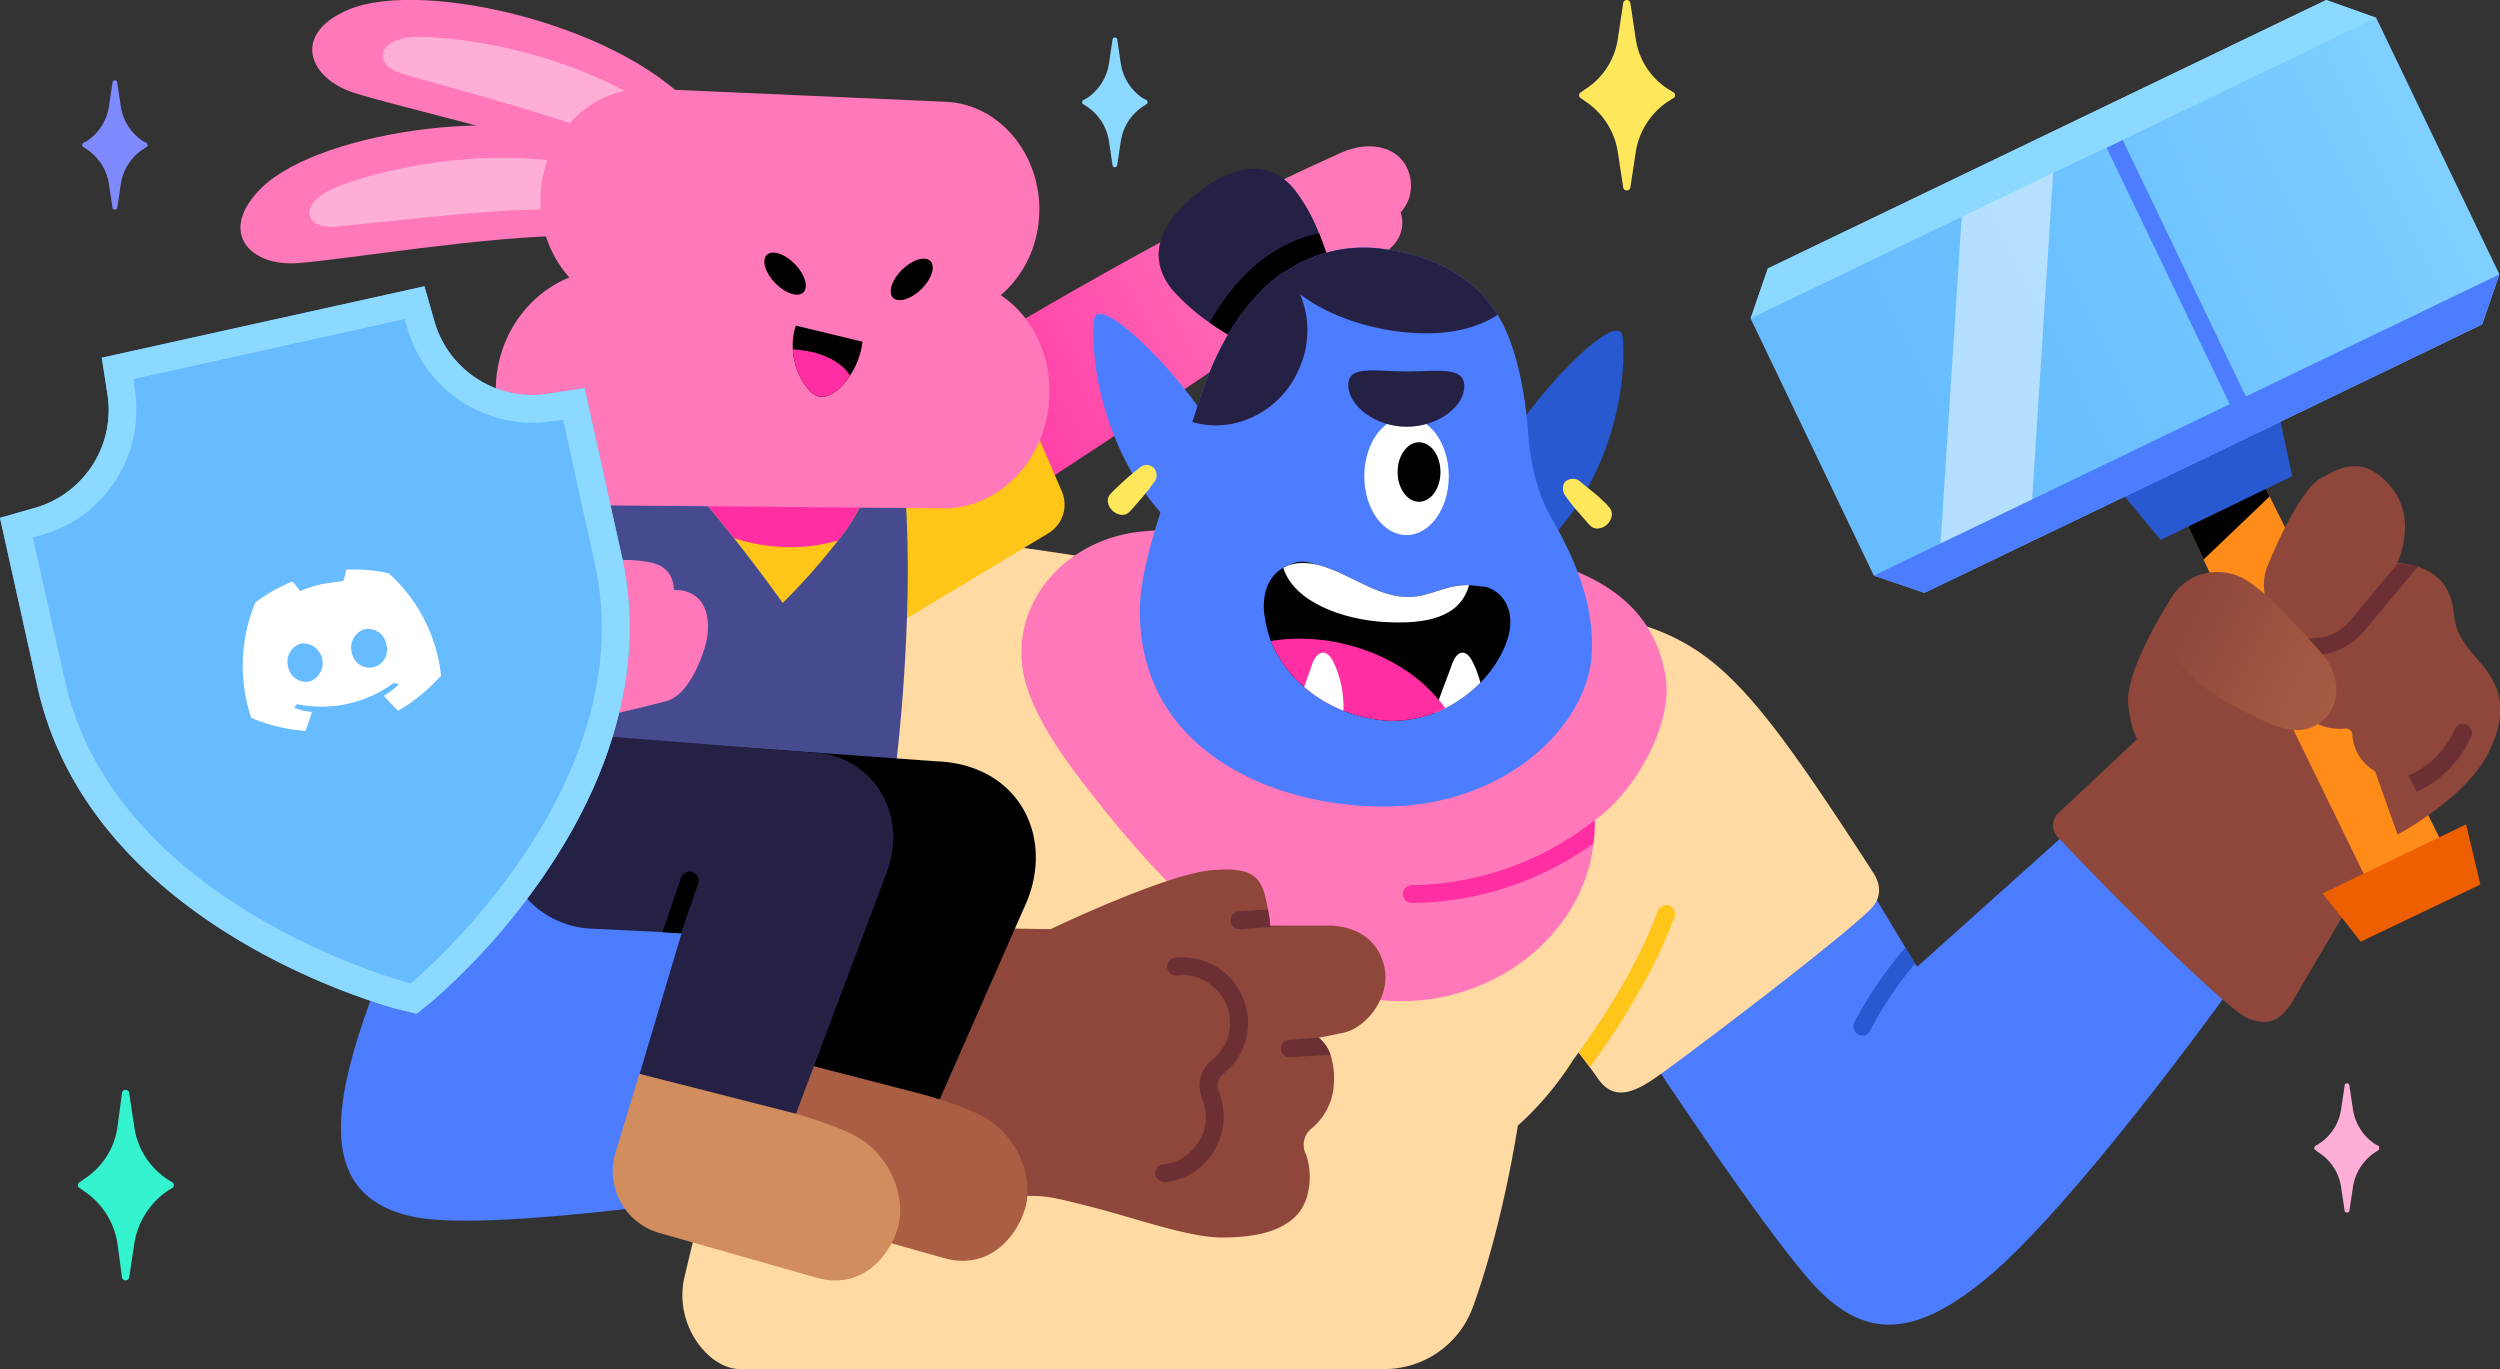 <svg id="Art" xmlns="http://www.w3.org/2000/svg" xmlns:xlink="http://www.w3.org/1999/xlink" viewBox="0 0 420 230">
  <rect x="0" y="0" width="420" height="230" fill="#333333" stroke="none"/>
  <defs>
    <linearGradient id="linear-gradient" x1="433.16" y1="13.29" x2="310.56" y2="72.09" gradientUnits="userSpaceOnUse">
      <stop offset="0" stop-color="#8cd9ff"/>
      <stop offset="0.32" stop-color="#79cbff"/>
      <stop offset="0.69" stop-color="#6bc0ff"/>
      <stop offset="1" stop-color="#66bcff"/>
    </linearGradient>
    <linearGradient id="linear-gradient-2" x1="403.6" y1="122.02" x2="341.71" y2="90.21" gradientUnits="userSpaceOnUse">
      <stop offset="0.06" stop-color="#aa5f44"/>
      <stop offset="0.29" stop-color="#a15741"/>
      <stop offset="0.59" stop-color="#8f473b"/>
    </linearGradient>
    <linearGradient id="linear-gradient-3" x1="120.72" y1="100.8" x2="202.73" y2="51.99" gradientTransform="matrix(1, 0.03, -0.03, 1, 36.15, -25.31)" gradientUnits="userSpaceOnUse">
      <stop offset="0" stop-color="#ff2ea2"/>
      <stop offset="0.36" stop-color="#ff4eac"/>
      <stop offset="0.77" stop-color="#ff78b9"/>
    </linearGradient>
  </defs>
  <g>
    <g>
      <path d="M376.3,163.9s-27.6,38.8-43.1,51.3c-12,9.7-20.3,9.8-28.9.2-11.6-13.1-40.2-57.8-40.2-57.8a23.4,23.4,0,0,1,7.5-32.2c10.9-6.8,25.9-3.5,32.7,7.5l15.8,26.3,1.6,2.7.4.5,28.8-25.8Z" fill="#4c7dff"/>
      <path d="M321.7,161.9a62.6,62.6,0,0,0-7.5,11.2,1.5,1.5,0,0,1-1.3.9l-.7-.2a1.6,1.6,0,0,1-.7-2,67,67,0,0,1,8.6-12.6Z" fill="#2859d1"/>
      <g>
        <polygon points="411.2 143.5 381.3 83.4 379.3 79.3 365.9 84.7 370.2 94 396.5 150.5 411.2 143.5" fill="#ff8c19"/>
        <path d="M379,109.7l.7-3.9a8.1,8.1,0,0,0-5.7-9.1c-4.2-1.3-7.3.7-9.5,4.2s-6.9,11.7-7,16.7a18.7,18.7,0,0,0,1.5,6.6l-13.4,12.6a2.8,2.8,0,0,0,0,3.7c6.2,6.7,28.5,29.4,32.3,30.7s5.2-.2,6.9-2.4l12.6-21.4Z" fill="#8f473b"/>
        <path d="M401.2,94.6s-13.3-2-15.7-2.8l17.3,48.4s11.5-6.1,15.3-13.8,1.4-11.8-1.6-15.3-3.9-4.7-4.3-8.3C411.3,93.6,401.2,94.6,401.2,94.6Z" fill="#8f473b"/>
        <polygon points="381.3 83.4 370.2 94 365.9 84.7 379.3 79.3 381.3 83.4"/>
        <polygon points="416.7 148.6 396.6 158.2 390.2 150.1 414.3 138.5 416.7 148.6" fill="#ed5f00"/>
        <polygon points="385.1 80 363 90.7 354.1 80 382.2 66.5 385.1 80" fill="#2859d1"/>
        <polygon points="419.9 46.1 417 54.5 380.1 72.3 377.4 73.6 323.3 99.6 314.8 96.7 294.1 53.5 297 45.1 390.8 0 399.2 3 419.9 46.1" fill="url(#linear-gradient)"/>
        <polygon points="353.9 24.8 374.6 67.9 377.4 73.6 380.1 72.3 377.3 66.6 356.6 23.5 353.9 24.8" fill="#4c7dff"/>
        <polygon points="341.2 87 325.9 93 329.7 34.4 345 28 341.2 87" fill="#fff" opacity="0.5"/>
        <polygon points="419.9 46.1 417 54.5 380.1 72.3 377.4 73.6 323.3 99.6 314.8 96.7 326 91.3 341.4 83.9 374.6 67.9 377.3 66.6 419.9 46.1" fill="#4c7dff"/>
        <polygon points="399.2 3 356.6 23.5 353.9 24.8 345 29 329.6 36.4 294.1 53.5 297 45.1 390.8 0 399.2 3" fill="#8cd9ff"/>
        <g>
          <path d="M407,108.2l-3.5,3.2-5-12.7s-8.6,7-12,11.2-1.1,10.4,3.8,12.1a8.9,8.9,0,0,0,3.6.4,1.1,1.1,0,0,1,1.3,1,7.5,7.5,0,0,0,5.3,6.8c6.5,1.9,13.6-6.3,13.6-6.3Z" fill="#8f473b"/>
          <path d="M401.9,96.3c.9-1.4,4.5-8.9-.3-14.6s-9-2.8-11.8-1.3-6.8,9.5-8.9,14.8,1.9,12.3,7.5,12.5C396.2,108,401,97.7,401.9,96.3Z" fill="#8f473b"/>
          <path d="M406.2,95.2l-9.1,10.9a11.5,11.5,0,0,1-8.7,4h-2.7a1.4,1.4,0,0,1-1.2-.7h0l1.8-1.9-.6-.3H388a8.1,8.1,0,0,0,6.8-2.9l8-9.6A17.5,17.5,0,0,1,406.2,95.2Z" fill="#6b2f34"/>
          <path d="M415.2,123.6A18.1,18.1,0,0,1,406,133l-1.4-2.7a14.8,14.8,0,0,0,7.8-7.8,1.4,1.4,0,0,1,1.9-.8A1.5,1.5,0,0,1,415.2,123.6Z" fill="#6b2f34"/>
          <path d="M390.4,110.2c2.8,3.4,3,8.4-.5,11.1s-7.6.9-12.3-1.5-8-4.4-11-7.9-4.3-8.1-1.4-12.1a9.2,9.2,0,0,1,12.7-2C382.2,100.7,388.1,107.5,390.4,110.2Z" fill="url(#linear-gradient-2)"/>
        </g>
      </g>
    </g>
    <path d="M313.9,153.1c-7.2,6.7-31.7,25.1-35.4,27.7s-7.2,4.3-9.9.6l-1.5-2.1-1.9-2.5-1,1.4h0l-1.4,2.1a52.1,52.1,0,0,1-7.8,8.8s-2.5,16.7-7.6,30.6A15.8,15.8,0,0,1,232.6,230H124.3c-5.2,0-11.2-7.4-9.3-15.5,18.5-77.7,36-125.3,36-125.3S172.7,92,184.9,94l83.4,9.1c19,3.8,24.5,9.7,46.4,43.5C315.7,148.2,316.6,150.6,313.9,153.1Z" fill="#ffdaa2"/>
    <path d="M263.1,179.8a9.1,9.1,0,0,1,1.1-1.6l-1.4,2.1A.5.5,0,0,1,263.1,179.8Z" fill="#ffc619"/>
    <path d="M281.3,154.1c-2.7,7.4-7.7,16.3-14.2,25.2l-1.9-2.5c6.1-8.4,10.8-16.8,13.3-23.8a1.7,1.7,0,0,1,1.9-.9A1.6,1.6,0,0,1,281.3,154.1Z" fill="#ffc619"/>
    <path d="M267.9,137.8h0a25.5,25.5,0,0,1-.2,3.9c-1.5,13.6-13.7,24.7-28.6,26.3-6.5.7-15.9-.6-22.2-3.9-16.5-8.9-28-23.7-34.5-32s-10.1-14.9-10.7-20.5c-1.2-11.7,8.4-21.2,20.1-22.3,29.1-2.7,63.8,2.9,72.8,6.6s13.8,9.4,15.2,17.7S274.3,133.4,267.9,137.8Z" fill="#ff78b9"/>
    <path d="M267.9,137.8a25.5,25.5,0,0,1-.2,3.9,53.2,53.2,0,0,1-30.5,10h0a1.5,1.5,0,0,1,0-3A50.5,50.5,0,0,0,267.9,137.8Z" fill="#ff2ea2"/>
    <path d="M161.2,158a19.1,19.1,0,0,1-5.5,37.7s-68.4,12.1-85.8,8.8-13.8-20-7-38.2,10.8-19,23.7-17.9Z" fill="#4c7dff"/>
    <path d="M225.7,173.5l-3.9.8h-.3a6.3,6.3,0,0,1,2,2.8,13.3,13.3,0,0,1,.6,4.9,10.4,10.4,0,0,1-3.9,7.7,3.5,3.5,0,0,0-.9,4c1.2,2.8,1.1,7.8-1.5,10.5s-6.9,3.7-12.5,3.7-14.4-3.2-21.8-5.1-7.9-1.9-11.6-1.9l-26.1-.6,12.6-44.5,18.1.3s19.2-9.2,27-9.9,8.6,1.6,9.5,6.5a20.9,20.9,0,0,1,.4,2.8h10.1c5.4.2,8.6,3.3,9.2,7.7S229.7,172.6,225.7,173.5Z" fill="#8f473b"/>
    <path d="M218,155.6h-.5s-4.7.1-9,.5h-.2a1.5,1.5,0,0,1-.1-3l4.8-.3a20.9,20.9,0,0,1,.4,2.8Z" fill="#6b2f34"/>
    <path d="M223.5,177.2l-6.7.4h-.1a1.4,1.4,0,0,1-1.5-1.3,1.4,1.4,0,0,1,1.3-1.6l5.3-.4h-.3A6.3,6.3,0,0,1,223.5,177.2Z" fill="#6b2f34"/>
    <path d="M195.6,198.6a1.6,1.6,0,0,1-1.5-1.3,1.5,1.5,0,0,1,1.4-1.7,7.6,7.6,0,0,0,5.3-3,7.3,7.3,0,0,0,1.7-5.9,9.8,9.8,0,0,0-.6-2.3,5.5,5.5,0,0,1,1.7-6.3,7.9,7.9,0,0,0,3-7.1,7.6,7.6,0,0,0-3-5.4,7.3,7.3,0,0,0-5.9-1.7,1.5,1.5,0,0,1-1.6-1.3,1.5,1.5,0,0,1,1.3-1.7,11.2,11.2,0,0,1,8.1,2.3,11.5,11.5,0,0,1,4.1,7.4,10.8,10.8,0,0,1-4.1,9.8,2.4,2.4,0,0,0-.8,2.8,11.6,11.6,0,0,1,.8,3.2,11.2,11.2,0,0,1-2.3,8.1,11.1,11.1,0,0,1-7.4,4.1Z" fill="#6b2f34"/>
    <g>
      <g>
        <path d="M233,42.2c-25.4,17.5-45.9,31.4-72,48.1-14.8,9-28.3-13.8-13.2-22.5,26.8-15.6,49.5-29.6,77.4-42.1,5.3-2.4,10.2-.8,11.5,3.3s-1.4,6.7-1.4,6.7S236.8,39.3,233,42.2Z" fill="url(#linear-gradient-3)"/>
        <path d="M148.5,65.3l1,40.3,26.6-16a5.6,5.6,0,0,0,2.3-7L166.2,54.1Z" fill="#ffc619"/>
      </g>
      <path d="M103.4,81.4l48.7,1.7c1.5,21.3-1.6,45.7-1.6,45.7L89,127.2C89.7,119,97.9,87.6,103.4,81.4Z" fill="#464b90"/>
      <path d="M107.9,126.3v24.8a1.9,1.9,0,0,0,1.8,1.9l31,2.2a1.9,1.9,0,0,1,1.7,2.5l-8,23.5,22.1,6.6,15.9-36.1c4.8-11.2-1.3-23.3-15.1-23.8l-47.3-3.4A1.8,1.8,0,0,0,107.9,126.3Z"/>
      <path d="M145.2,83.6a32.4,32.4,0,0,1-4.4,7.2,111.7,111.7,0,0,1-9.3,10.5s-3.6-5.1-8.2-10.9c-1.9-2.4-4-5-6-7.3Z" fill="#ffc619"/>
      <path d="M145.2,83.6a32.4,32.4,0,0,1-4.4,7.2,28.4,28.4,0,0,1-6.8,1.1,30.8,30.8,0,0,1-10.7-1.5c-1.9-2.4-4-5-6-7.3Z" fill="#ff2ea2"/>
      <path d="M165.4,187.7c-3.3-1.9-10.2-3.8-10.2-3.8l-26.3-6.8-4.1,13.6c-1.7,5.6,1.7,11.5,7.6,13.3l26,7.3c7.3,2.2,12.2-3,13.8-8.2S170.9,190.8,165.4,187.7Z" fill="#aa5f44"/>
      <g>
        <g>
          <path d="M44,31.5c9.8-9.6,45-15,61.5-5.4L96.3,39.6c-14.5,0-38.1,4-46.3,4.6S36.5,38.8,44,31.5Z" fill="#ff78b9"/>
          <path d="M56.1,31.6c6.2-2.6,23.6-7.3,41.3-3.9l-5.7,7.5c-10.3-.1-30.8,2.6-35.7,2.9S50.2,34.2,56.1,31.6Z" fill="#ffaed7"/>
          <path d="M58.6,1.6C71.3-3.7,106,4.5,117.7,19.5l-13.6,9.1c-13.4-5.4-36.8-10.5-44.6-13S49,5.6,58.6,1.6Z" fill="#ff78b9"/>
          <path d="M69.8,6.2c6.7-.1,24.6,2,39.8,11.8l-8.1,4.8C92,18.9,72,13.8,67.3,12.3S63.4,6.4,69.8,6.2Z" fill="#ffaed7"/>
        </g>
        <g>
          <path d="M158.9,17.1l-49.8-2.2c-9.7-.4-17.9,7.7-18.3,18S97.9,52,107.6,52.2l50,1.2c9.1.2,16.7-7.7,17-17.6S167.9,17.5,158.9,17.1Z" fill="#ff78b9"/>
          <path d="M159.7,46.9l-57-1.6c-10.2-.2-19,8.4-19.4,19.5s7.5,20,17.8,20.1l57.3.5c9.6.1,17.6-8.4,17.9-19S169.3,47.2,159.7,46.9Z" fill="#ff78b9"/>
        </g>
        <ellipse cx="131.9" cy="46.1" rx="2.3" ry="4.4" transform="translate(5.3 105.1) rotate(-44.3)"/>
        <ellipse cx="153.2" cy="47" rx="4.4" ry="2.3" transform="translate(10.7 120.3) rotate(-44.3)"/>
        <path d="M144.9,57.4a13.1,13.1,0,0,1-2.1,5.7c-1.5,2.3-3.5,3.9-5.3,3.5s-4.2-4.3-4.3-7.9a10.5,10.5,0,0,1,.5-4Z"/>
        <path d="M142.8,63.1c-1.5,2.3-3.5,3.9-5.3,3.5s-4.2-4.3-4.3-7.9C137.6,58.9,141.3,60.6,142.8,63.1Z" fill="#ff2ea2"/>
      </g>
      <path d="M149.1,146.2c-.7,2-16.2,43.1-16.2,43.1l-27.2-3,8.8-29.5h-.1l-3.1-.2L99.1,156a15.5,15.5,0,0,1-14.3-18.5l3.1-14.9,50.6,4C146.4,128,152.5,136.2,149.1,146.2Z" fill="#242145"/>
      <path d="M117.3,148.4l-2.9,8.4-3.1-.2,3.1-9.1a1.5,1.5,0,0,1,2.9.9Z"/>
      <g>
        <path d="M110.6,94.9c-2.6-1.1-7.6-.8-7.6-.8l-.3,5.7c2.6-.2,10.5-.2,10.5-.2S113.6,96.2,110.6,94.9Z" fill="#ff78b9"/>
        <path d="M113.5,99.1c-7-.2-14.1-.8-21.3-.4l-2.5,24.4c7.5-1.8,14.9-3.4,22.2-5.3,3-.7,5.3-5.1,6.5-9S119.2,99.3,113.5,99.1Z" fill="#ff78b9"/>
      </g>
      <g>
        <path d="M92.4,66.1A17.1,17.1,0,0,1,72.9,53.7l-1.6-5.6-54.2,12,.9,5.8A17.1,17.1,0,0,1,5.6,85.4L0,87l6.3,28.4c9,40.4,58.6,53.6,60.7,54.2l3,.7,2.5-2a112.3,112.3,0,0,0,19.2-21.7c12.1-17.8,16.5-36.2,12.8-53L98.2,65.2Z" fill="#66bcff"/>
        <path d="M104.5,93.6,98.2,65.2l-5.8.9A17.1,17.1,0,0,1,72.9,53.7l-1.6-5.6-54.2,12,.9,5.8A17.1,17.1,0,0,1,5.6,85.4L0,87l6.3,28.4c9,40.4,58.6,53.6,60.7,54.2l3,.7,2.5-2a112.3,112.3,0,0,0,19.2-21.7C103.8,128.8,108.2,110.4,104.5,93.6Zm-35,71.2-.6.4h0l-.7-.2c-.5-.2-49-13.1-57.3-50.7L5.5,90.3l1.4-.4A21.8,21.8,0,0,0,22.6,65.2l-.2-1.5L68,53.6l.4,1.4A21.9,21.9,0,0,0,93.2,70.7l1.4-.2,5.3,24.1C108.3,132.2,69.9,164.4,69.5,164.8Z" fill="#8cd9ff"/>
        <path d="M65.3,96.3a28,28,0,0,0-7.1-.6c-.2.6-.3,1.3-.5,1.9l-3.5.5a24,24,0,0,0-3.8,1.2,10.1,10.1,0,0,0-1.3-1.6,29.1,29.1,0,0,0-6.2,3.5,27.8,27.8,0,0,0-.7,19.4,28.9,28.9,0,0,0,9.1,2.2,30.1,30.1,0,0,0,1.1-3.2,10.9,10.9,0,0,1-3-.7l.5-.6a20.5,20.5,0,0,0,16.3-3.6l.8.3a15,15,0,0,1-2.5,1.9,28.3,28.3,0,0,0,2.4,2.5,29.5,29.5,0,0,0,7.2-5.9A27.1,27.1,0,0,0,65.3,96.3ZM52,114.5a3.1,3.1,0,0,1-3.6-2.5,3.2,3.2,0,0,1,2.2-3.9,3.3,3.3,0,0,1,1.4,6.4Zm10.7-2.4a3,3,0,0,1-3.6-2.5,3.2,3.2,0,0,1,2.2-3.9,3.1,3.1,0,0,1,3.6,2.6A3,3,0,0,1,62.7,112.1Z" fill="#fff"/>
      </g>
      <path d="M144,191c-3.3-1.9-10.3-3.9-10.3-3.9l-26.3-6.7L103.3,194a10.8,10.8,0,0,0,7.7,13.2l26,7.4c7.3,2.2,12.2-3,13.8-8.2S149.5,194.1,144,191Z" fill="#d18d5e"/>
    </g>
    <g>
      <path d="M222.3,59.3c-4,3.2-12.7-.6-19.1-5.1a34,34,0,0,1-6.4-5.7c-4.5-5.8-1.4-11.4,4.3-16s12-6.2,16.5-.5a29.8,29.8,0,0,1,4,7.2C224.6,46.5,226.4,56.1,222.3,59.3Z" fill="#242145"/>
      <path d="M222.3,59.3c-4,3.2-12.7-.6-19.1-5.1,4.2-7.4,10.2-13.3,18.4-15C224.6,46.5,226.4,56.1,222.3,59.3Z"/>
      <path d="M251.5,77.6c5.1-10.5,20.6-26.3,21.1-21,.9,9.2-2.7,26.2-14.8,36.4Z" fill="#2859d1"/>
      <path d="M205.2,74.6c-5.3-10.5-21-26.1-21.4-20.8-.8,9.3,3.1,26.2,15.3,36.3Z" fill="#4c7dff"/>
      <path d="M194.1,80.7a39.2,39.2,0,0,1-2.5,3.2l-1.3,1.5c-.5.5-.8,1.1-1.8,1.1a2.6,2.6,0,0,1-2.4-2.3c0-1,.6-1.3,1-1.8l1.5-1.4a38.8,38.8,0,0,1,3.1-2.6,1.7,1.7,0,0,1,2.3.4A1.9,1.9,0,0,1,194.1,80.7Z" fill="#ffe75c"/>
      <path d="M267.4,110c-.7,11.7-14.2,25.5-35,25.5-18.6,0-41.4-9.5-40.9-33.6.2-8.3,5.8-22.7,8.8-31q.8-2.1,1.2-3.6c2.6-8.4,7.1-16.4,13.6-21.2l.9-.5a23.4,23.4,0,0,1,16.2-3.8c10.2,1.3,16,5.7,19.4,11.1s4.7,14.1,5.1,19.5,1.4,10.2,4.2,15.1S268,100.8,267.4,110Z" fill="#4c7dff"/>
      <path d="M251.6,52.9c-3.4-5.4-9.2-9.8-19.4-11.1A23.4,23.4,0,0,0,216,45.6l-.9.5c-6.5,4.8-11,12.8-13.6,21.2q-.5,1.5-1.2,3.6c7.1,2.1,15.1-1.8,18.1-9.3a15.6,15.6,0,0,0,0-12.2c5.1,4,13.5,6.6,21.2,6.6C244.7,56,248.7,54.8,251.6,52.9Z" fill="#242145"/>
      <path d="M262.8,83a25.1,25.1,0,0,0,2.5,3.2l1.3,1.5c.5.5.8,1.1,1.8,1.1a2.6,2.6,0,0,0,2.4-2.3c0-1-.6-1.4-1-1.9l-1.5-1.4-3.1-2.5a1.9,1.9,0,0,0-2.4.4A2.1,2.1,0,0,0,262.8,83Z" fill="#ffe75c"/>
    </g>
    <path d="M192,16.5a8.5,8.5,0,0,1-3.7-5.8l-.6-4a.4.4,0,0,0-.4-.4h0a.4.4,0,0,0-.4.4l-.6,4a8.5,8.5,0,0,1-3.7,5.8l-.6.3a.5.5,0,0,0-.2.4h0c0,.1.1.3.2.3l.6.4a8.5,8.5,0,0,1,3.7,5.8l.6,4a.4.4,0,0,0,.4.4h0a.4.4,0,0,0,.4-.4l.6-4a8.5,8.5,0,0,1,3.7-5.8l.6-.4c.1,0,.2-.2.2-.3h0a.5.5,0,0,0-.2-.4Z" fill="#8cd9ff"/>
    <path d="M24,23.7a8.5,8.5,0,0,1-3.7-5.8l-.6-4a.4.4,0,0,0-.4-.4h0a.4.4,0,0,0-.4.4l-.6,4a8.5,8.5,0,0,1-3.7,5.8L14,24a.5.5,0,0,0-.2.4h0c0,.1.1.3.2.3l.6.4a8.5,8.5,0,0,1,3.7,5.8l.6,4c0,.2.2.3.4.3h0c.2,0,.4-.1.4-.3l.6-4A8.5,8.5,0,0,1,24,25.1l.6-.4c.1,0,.2-.2.2-.3h0a.5.5,0,0,0-.2-.4Z" fill="#808aff"/>
    <path d="M280.3,15a12.1,12.1,0,0,1-5.5-8.5l-.9-6a.6.6,0,0,0-.6-.5h0a.6.6,0,0,0-.6.5l-.9,6a12.1,12.1,0,0,1-5.5,8.5l-.7.5a.5.5,0,0,0-.3.5h0a.5.5,0,0,0,.3.5l.7.5a12.5,12.5,0,0,1,5.5,8.6l.9,5.9a.6.6,0,0,0,.6.5h0a.6.6,0,0,0,.6-.5l.9-5.9a12.5,12.5,0,0,1,5.5-8.6l.8-.5a.5.5,0,0,0,.3-.5h0a.5.5,0,0,0-.3-.5Z" fill="#ffe75c"/>
    <path d="M28.1,198.1a12.7,12.7,0,0,1-5.5-8.5l-.9-6a.6.6,0,0,0-.6-.5h0a.6.6,0,0,0-.6.5l-.8,6a12.5,12.5,0,0,1-5.6,8.5l-.7.5a.5.5,0,0,0-.3.5h0a.5.5,0,0,0,.3.5l.7.5a12.9,12.9,0,0,1,5.6,8.6l.8,5.9a.6.6,0,0,0,.6.5h0a.6.6,0,0,0,.6-.5l.9-5.9a13.2,13.2,0,0,1,5.5-8.6l.8-.5a.5.5,0,0,0,.3-.5h0a.5.5,0,0,0-.3-.5Z" fill="#34f4cf"/>
    <path d="M399,192.2a8.5,8.5,0,0,1-3.7-5.8l-.6-4a.4.4,0,0,0-.4-.4h0a.4.4,0,0,0-.4.4l-.6,4a8.3,8.3,0,0,1-3.8,5.8l-.5.3a.5.5,0,0,0-.2.4h0c0,.1.1.3.2.3l.5.4a8.3,8.3,0,0,1,3.8,5.8l.6,4c0,.2.2.3.4.3h0c.2,0,.4-.1.4-.3l.6-4a8.5,8.5,0,0,1,3.7-5.8l.6-.4c.1,0,.1-.2.1-.3h0c0-.2,0-.3-.1-.4Z" fill="#ffaed7"/>
    <g>
      <ellipse cx="236.3" cy="80" rx="7.1" ry="9.9" fill="#fff"/>
      <ellipse cx="238.4" cy="79.3" rx="3.6" ry="5"/>
      <path d="M252.5,109.3a19.6,19.6,0,0,1-3.8,5.4,22.9,22.9,0,0,1-5.9,4.3l-1.8.8a20.8,20.8,0,0,1-7.7,1.3,25.3,25.3,0,0,1-7.6-1.7,23.3,23.3,0,0,1-6.6-4,19.9,19.9,0,0,1-5.6-7.7,22.2,22.2,0,0,1-1-3.9c-.6-3.4.3-6.9,3.1-8.4s3.6-1.1,6.2-.4c5.2,1.5,9.6,5.3,14.8,5.3,3.6,0,6.2-2.1,10.2-2l2.8.3C252.7,99.4,255.4,103.3,252.5,109.3Z"/>
      <path d="M248.7,114.7a22.9,22.9,0,0,1-5.9,4.3l-1.8.8a.6.6,0,0,1,.1-.4l.6-1.8,2.1-5.6c.8-2.7,2.5-3.4,3.8-.4A16.3,16.3,0,0,1,248.7,114.7Z" fill="#fff"/>
      <path d="M242.8,119l-1.8.8a20.8,20.8,0,0,1-7.7,1.3,25.3,25.3,0,0,1-7.6-1.7,23.3,23.3,0,0,1-6.6-4,19.9,19.9,0,0,1-5.6-7.7,26.3,26.3,0,0,1,4.9-.4c9.3,0,18.4,4.2,23.3,10.3A7.6,7.6,0,0,1,242.8,119Z" fill="#ff2ea2"/>
      <path d="M225.7,119.4a23.3,23.3,0,0,1-6.6-4l1.2-3.4c.8-2.7,2.6-3.4,3.9-.4A17.8,17.8,0,0,1,225.7,119.4Z" fill="#fff"/>
      <path d="M246.8,98.3c-1.5,5.5-7.3,6.6-14.2,6.2s-15.2-3.3-17-9.1c1.5-.9,3.6-1.1,6.2-.4,5.2,1.5,9.6,5.3,14.8,5.3C240.2,100.3,242.8,98.2,246.8,98.3Z" fill="#fff"/>
      <path d="M246,64.9c0,3.4-4.4,6.8-9.7,6.8s-9.8-3.6-9.8-7,4.4-2.3,9.8-2.3S246,61.5,246,64.9Z" fill="#242145"/>
    </g>
  </g>
</svg>
